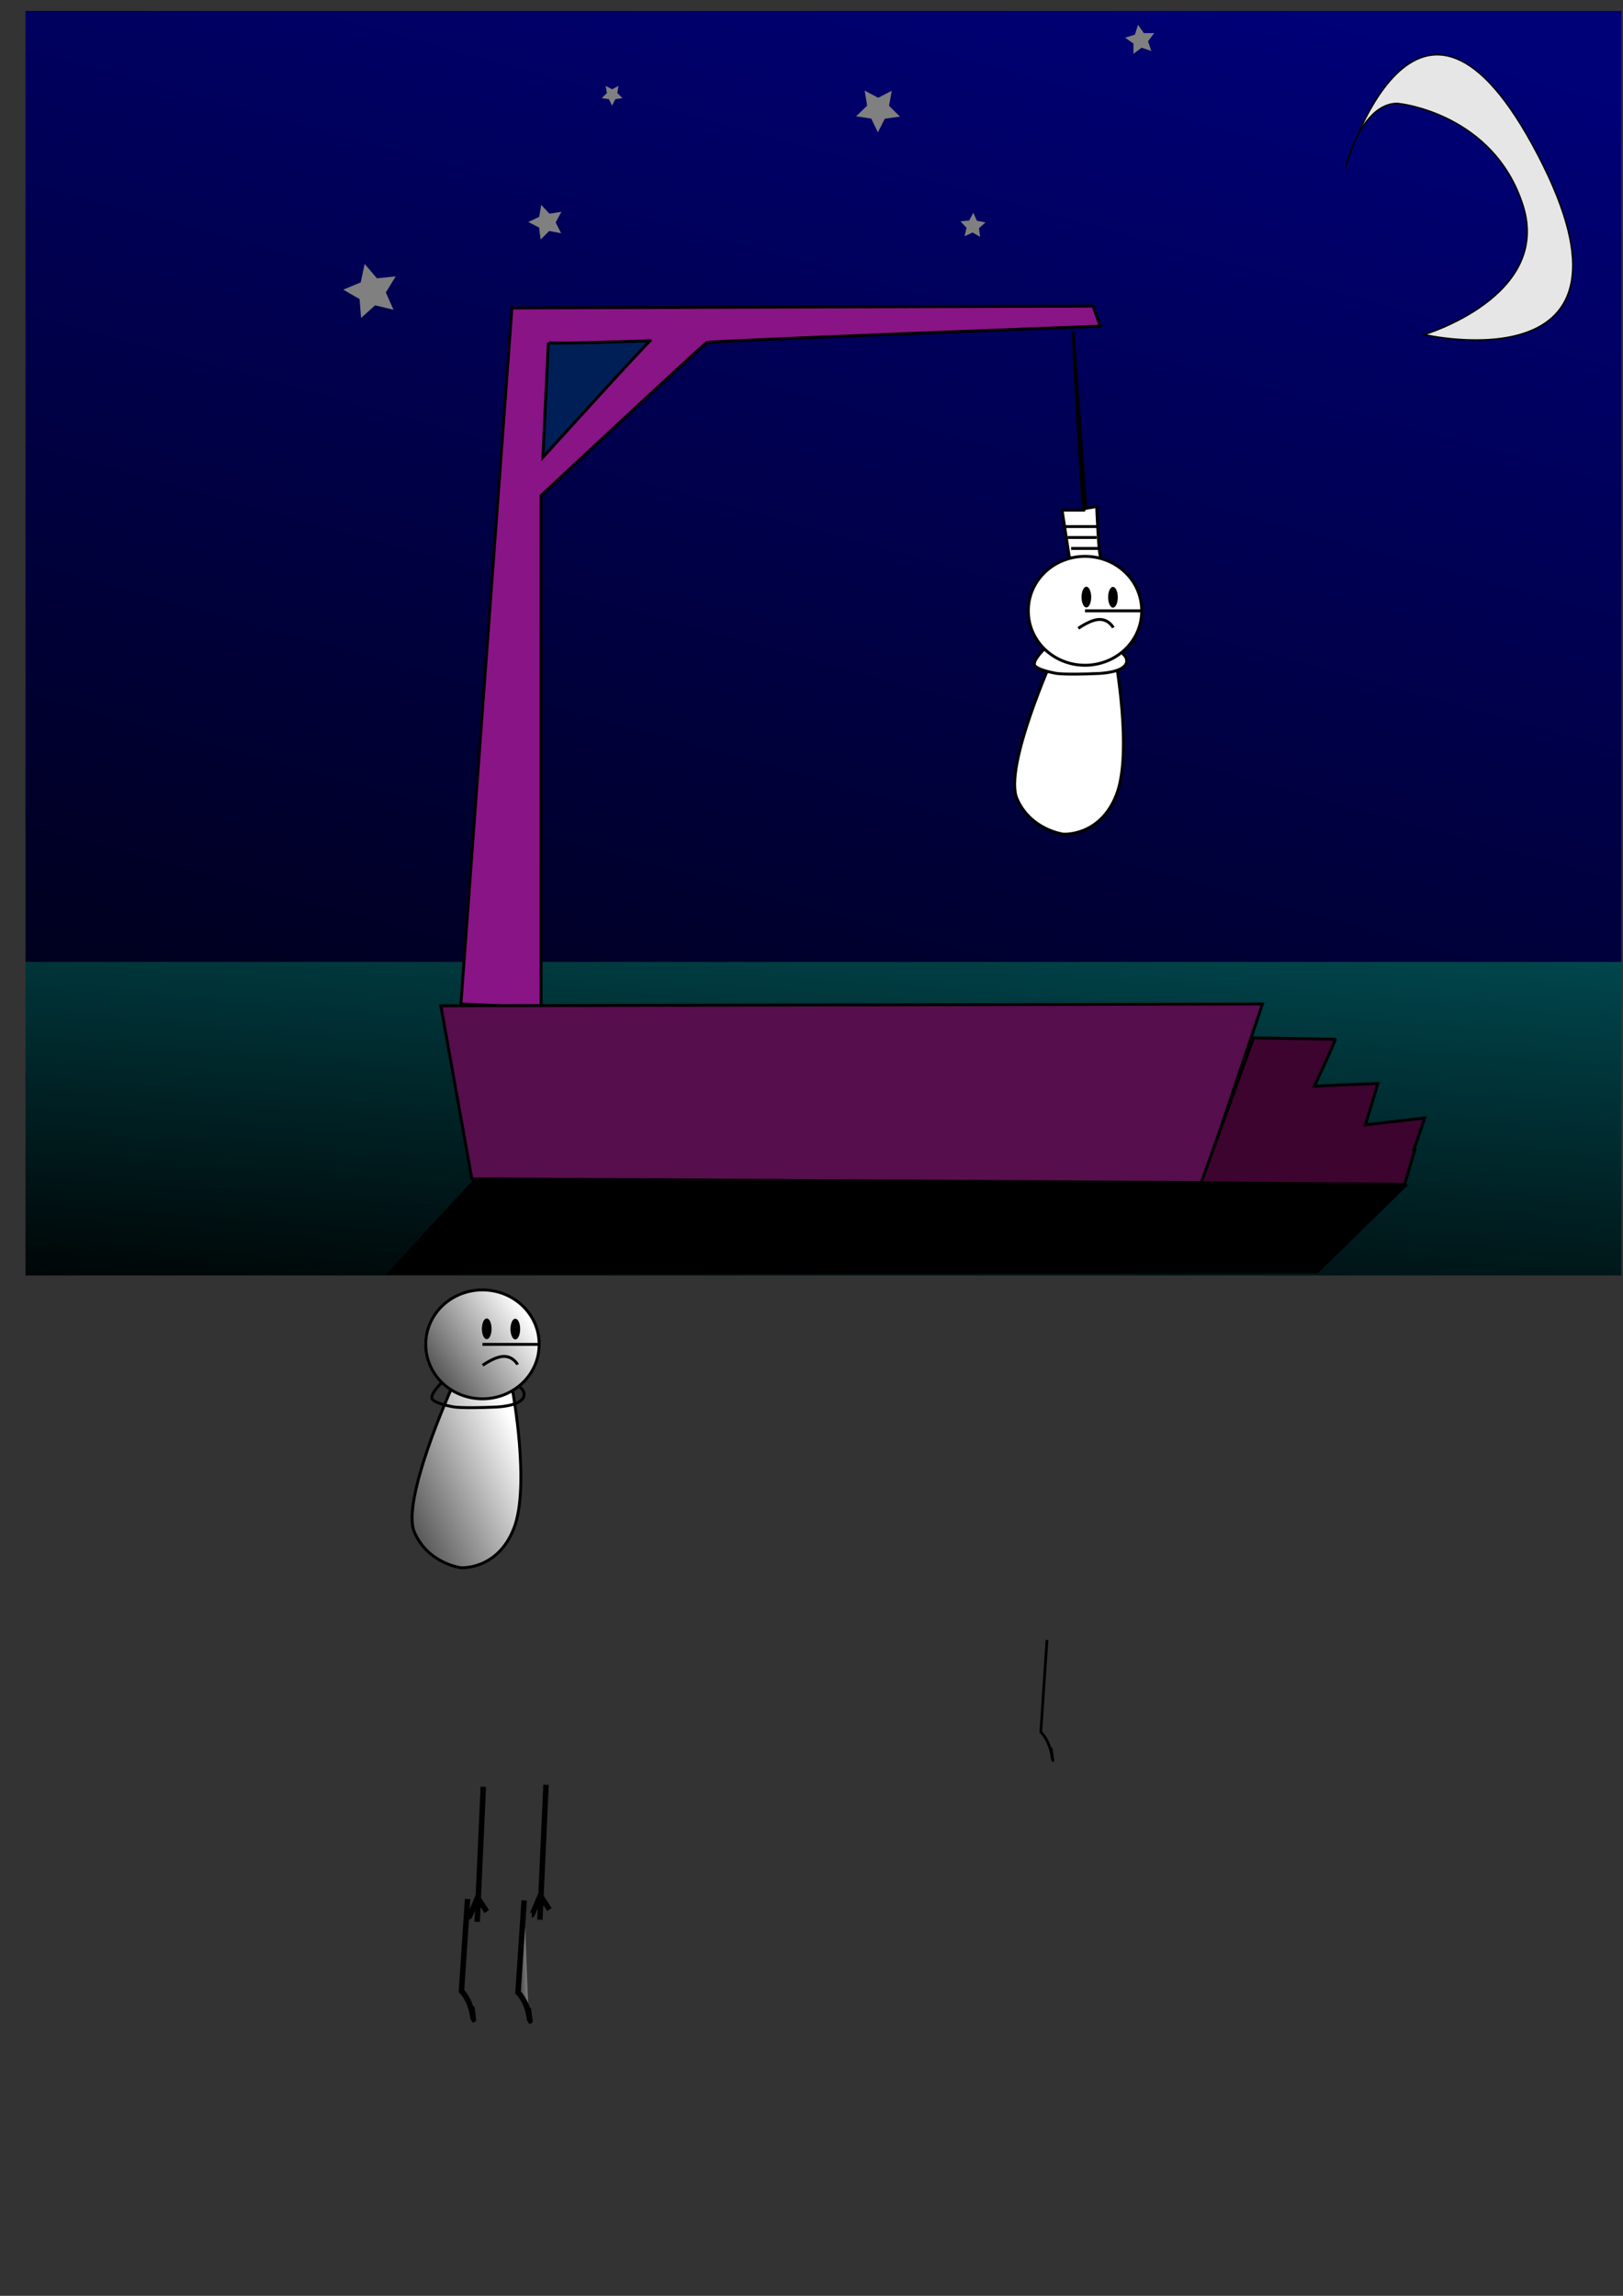 <?xml version="1.0" encoding="UTF-8" standalone="no"?>
<!DOCTYPE svg PUBLIC "-//W3C//DTD SVG 20010904//EN"
"http://www.w3.org/TR/2001/REC-SVG-20010904/DTD/svg10.dtd">
<!-- Created with Sodipodi ("http://www.sodipodi.com/") -->
<svg
   version="1"
   x="0"
   y="0"
   width="744.094"
   height="1052.362"
   id="svg548"
   sodipodi:version="0.32"
   sodipodi:docname="/home/evan/Hangman/pyHangman/burton-gallows.svg"
   sodipodi:docbase="/home/evan/Hangman/pyHangman/"
   xmlns="http://www.w3.org/2000/svg"
   xmlns:sodipodi="http://sodipodi.sourceforge.net/DTD/sodipodi-0.dtd"
   xmlns:xlink="http://www.w3.org/1999/xlink">
  <rect width="100%" height="100%" fill="#333333" stroke="none"/>
  <sodipodi:namedview
     id="base" />
  <defs
     id="defs550">
    <linearGradient
       x1="0"
       y1="0"
       x2="1"
       y2="0"
       id="linearGradient824"
       gradientUnits="objectBoundingBox"
       spreadMethod="pad">
      <stop
         style="stop-color:#ffffff;stop-opacity:1;"
         offset="0"
         id="stop825" />
      <stop
         style="stop-color:#000000;stop-opacity:1;"
         offset="1"
         id="stop826" />
    </linearGradient>
    <linearGradient
       x1="0"
       y1="0"
       x2="1"
       y2="0"
       id="linearGradient577"
       gradientUnits="objectBoundingBox"
       spreadMethod="pad">
      <stop
         style="stop-color:#005a62;stop-opacity:1;"
         offset="0"
         id="stop578" />
      <stop
         style="stop-color:#000000;stop-opacity:1;"
         offset="1"
         id="stop579" />
    </linearGradient>
    <linearGradient
       x1="0"
       y1="0"
       x2="1"
       y2="0"
       id="linearGradient598"
       gradientUnits="objectBoundingBox"
       spreadMethod="pad">
      <stop
         style="stop-color:#000077;stop-opacity:1;"
         offset="0"
         id="stop599" />
      <stop
         style="stop-color:#000000;stop-opacity:1;"
         offset="1"
         id="stop600" />
    </linearGradient>
    <linearGradient
       x1="0.928"
       y1="0.055"
       x2="0.234"
       y2="1.578"
       id="linearGradient601"
       xlink:href="#linearGradient598"
       gradientUnits="objectBoundingBox"
       spreadMethod="pad" />
    <linearGradient
       id="linearGradient602"
       xlink:href="#linearGradient577"
       x1="0.777"
       y1="-0.52"
       x2="0.139"
       y2="1.18"
       gradientUnits="objectBoundingBox"
       spreadMethod="pad" />
    <linearGradient
       xlink:href="#linearGradient824"
       id="linearGradient728"
       x1="2.14"
       y1="0.523"
       x2="-0.535"
       y2="1.258"
       gradientUnits="objectBoundingBox"
       spreadMethod="pad" />
    <linearGradient
       xlink:href="#linearGradient824"
       id="linearGradient729" />
    <linearGradient
       xlink:href="#linearGradient824"
       id="linearGradient800"
       x1="0.915"
       y1="0.258"
       x2="-0.322"
       y2="1.07"
       gradientUnits="objectBoundingBox"
       spreadMethod="pad" />
    <linearGradient
       xlink:href="#linearGradient824"
       id="linearGradient877" />
  </defs>
  <rect
     width="731.643"
     height="435.979"
     x="11.693"
     y="5.01"
     style="font-size:12;fill:url(#linearGradient601);fill-rule:evenodd;stroke-width:1pt;"
     id="rect597" />
  <rect
     width="731.624"
     height="143.656"
     x="11.693"
     y="440.989"
     style="font-size:12;fill:url(#linearGradient602);fill-rule:evenodd;stroke-width:1pt;"
     id="rect603" />
  <path
     d="M 211.308 460.2 L 234.694 141.15 L 501.125 140.315 L 504.466 149.502 C 504.466 149.502 325.731 156.184 324.061 157.019 C 322.39 157.854 248.057 227.176 248.057 227.176 L 248.057 461.87 L 211.308 460.2 z "
     transform="translate(0,-3.051758e-5)"
     style="font-size:12;fill:#891485;fill-rule:evenodd;stroke:#000000;stroke-width:1pt;"
     id="path579" />
  <path
     d="M 202.12 461.035 L 578.799 460.2 L 551.237 542.05 L 216.319 540.38 L 202.12 461.035 z "
     style="font-size:12;fill:#560e4c;fill-rule:evenodd;stroke:#000000;stroke-width:1pt;"
     id="path578" />
  <path
     d="M 491.938 152.008 C 491.938 152.008 496.114 233.858 496.949 233.858 C 497.784 233.858 486.926 233.858 486.926 233.858 L 490.267 255.574 L 496.114 256.409 L 483.586 293.993 C 483.586 293.993 502.795 306.521 503.631 305.686 C 504.466 304.851 520.335 294.828 520.335 293.158 C 520.335 291.487 498.619 255.574 498.619 255.574 C 498.619 255.574 505.301 256.409 504.466 254.738 C 503.631 253.068 502.795 232.188 502.795 232.188 L 497.784 233.023 L 491.938 152.008 z "
     style="font-size:12;fill:#ffffff;fill-rule:evenodd;stroke:#000000;stroke-width:1pt;"
     id="path582" />
  <path
     d="M 498.62 269.772 L 490.267 288.147 L 500.29 296.499 L 510.312 287.311 L 498.62 269.772 z "
     transform="translate(0,-3.051758e-5)"
     style="font-size:12;fill:#002252;fill-rule:evenodd;stroke:#000000;stroke-width:1pt;fill-opacity:1;"
     id="path583" />
  <path
     d="M 488.597 241.375 C 489.432 241.375 502.795 241.375 502.795 241.375 "
     style="font-size:12;fill:none;fill-rule:evenodd;stroke:#000000;stroke-width:1pt;"
     id="path584" />
  <path
     d="M 489.432 246.386 L 502.795 246.386 "
     style="font-size:12;fill:none;fill-rule:evenodd;stroke:#000000;stroke-width:1pt;"
     id="path585" />
  <path
     d="M 491.102 251.398 L 503.631 251.398 "
     style="font-size:12;fill:none;fill-rule:evenodd;stroke:#000000;stroke-width:1pt;"
     id="path586" />
  <path
     d="M 251.398 157.019 L 248.892 209.637 C 248.892 209.637 297.334 156.184 298.169 156.184 C 299.005 156.184 251.398 157.854 251.398 157.019 z "
     style="font-size:12;fill:#001f56;fill-rule:evenodd;stroke:#000000;stroke-width:1pt;"
     id="path587" />
  <polygon
     points="412.593,53.453 405.643,54.409 402.49,60.676 399.433,54.362 392.498,53.3 397.559,48.441 396.426,41.518 402.611,44.83 408.845,41.612 407.607,48.518 412.593,53.453 "
     style="font-size:12;fill:#808080;fill-rule:evenodd;stroke-width:1pt;"
     id="polygon590" />
  <polygon
     points="257.244,106.906 251.793,105.886 247.861,109.798 247.147,104.298 242.211,101.768 247.222,99.389 248.103,93.913 251.913,97.943 257.393,97.089 254.738,101.958 257.244,106.906 "
     style="font-size:12;fill:#808080;fill-rule:evenodd;stroke-width:1pt;"
     id="polygon591" />
  <polygon
     points="449.342,108.576 445.88,106.574 442.268,108.291 443.102,104.38 440.353,101.475 444.331,101.06 446.244,97.547 447.868,101.202 451.8,101.936 448.826,104.61 449.342,108.576 "
     style="font-size:12;fill:#808080;fill-rule:evenodd;stroke-width:1pt;"
     id="polygon592" />
  <polygon
     points="527.852,23.385 523.395,21.874 519.623,24.688 519.683,19.983 515.841,17.265 520.335,15.868 521.732,11.374 524.449,15.217 529.155,15.156 526.341,18.928 527.852,23.385 "
     style="font-size:12;fill:#808080;fill-rule:evenodd;stroke-width:1pt;"
     id="polygon593" />
  <polygon
     points="280.63,48.441 279.157,45.457 275.864,44.979 278.247,42.656 277.685,39.376 280.63,40.925 283.576,39.376 283.013,42.656 285.396,44.979 282.103,45.457 280.63,48.441 "
     style="font-size:12;fill:#808080;fill-rule:evenodd;stroke-width:1pt;"
     id="polygon594" />
  <polygon
     points="180.405,141.985 171.982,139.957 165.536,145.746 164.862,137.108 157.365,132.767 165.371,129.457 167.183,120.985 172.806,127.576 181.423,126.682 176.891,134.066 180.405,141.985 "
     style="font-size:12;fill:#808080;fill-rule:evenodd;stroke-width:1pt;"
     id="polygon595" />
  <path
     d="M 442.661 674.848 C 442.661 674.848 688.212 598.009 566.271 811.822 C 444.331 1025.64 350.788 821.845 350.788 821.845 C 350.788 821.845 457.694 897.013 516.159 826.856 C 574.624 756.698 527.852 681.53 527.852 681.53 C 527.852 681.53 514.489 651.462 442.661 674.848 z "
     transform="matrix(0.261,-0.368,0.409,0.29,225.291,44.124)"
     style="font-size:12;fill:#e6e6e6;fill-rule:evenodd;stroke:#000000;stroke-width:1pt;"
     id="path606" />
  <path
     style="fill:#3d042f;fill-rule:evenodd;stroke:#000000;stroke-opacity:1;stroke-width:1pt;stroke-linejoin:miter;stroke-linecap:butt;fill-opacity:1;"
     d="M 574.736 475.727 C 574.736 475.727 611.449 476.36 612.082 476.36 C 612.715 476.36 602.587 497.881 602.587 497.881 L 631.704 496.615 L 626.007 515.604 L 653.225 512.439 L 648.161 526.997 L 648.646 526.997 L 643.985 542.853 L 550.683 542.189 L 574.736 475.727 z "
     id="path580"
     sodipodi:nodetypes="ccccccccccc" />
  <path
     style="fill:#000000;fill-rule:evenodd;stroke:black;stroke-opacity:1;stroke-width:1pt;stroke-linejoin:miter;stroke-linecap:butt;fill-opacity:1;"
     d="M 217.411 541.281 L 178.425 583.549 L 603.919 582.963 L 644.18 543.65 L 217.411 541.281 z "
     id="path581"
     sodipodi:nodetypes="ccccc" />
  <path
     style="font-size:12;fill:none;fill-rule:evenodd;stroke:#000000;stroke-width:1.25;stroke-dasharray:none;"
     d="M 398.125 738.3 L 395.312 780.487 C 395.312 780.487 399.062 783.924 400.312 791.112 C 401.562 798.299 400 787.675 400 787.675 "
     id="path610"
     sodipodi:nodetypes="cccc"
     transform="translate(81.875,13.437)" />
  <path
     style="font-size:12;fill:url(#linearGradient728);fill-rule:evenodd;stroke:#000000;stroke-width:2.5;"
     d="M 398.125 738.3 L 395.312 780.487 C 395.312 780.487 399.062 783.924 400.312 791.112 C 401.562 798.299 400 787.675 400 787.675 "
     id="path805"
     sodipodi:nodetypes="cccc"
     transform="translate(-157.812,132.812)" />
  <path
     style="font-size:12;fill:url(#linearGradient728);fill-rule:evenodd;stroke:#000000;stroke-width:2.5;"
     d="M 398.125 738.3 L 395.312 780.487 C 395.312 780.487 399.062 783.924 400.312 791.112 C 401.562 798.299 400 787.675 400 787.675 "
     id="path607"
     sodipodi:nodetypes="cccc"
     transform="translate(-183.75,132.188)" />
  <g
     id="g801"
     transform="translate(-152.792,136.985)"
     style="font-size:12;fill:url(#linearGradient728);stroke:#000000;stroke-width:2.5;">
    <path
       style="fill:url(#linearGradient728);fill-rule:evenodd;stroke:#000000;stroke-opacity:1;stroke-width:2.5;stroke-linejoin:miter;stroke-linecap:butt;fill-opacity:1;stroke-dasharray:none;"
       d="M 403.125 681.112 L 400.312 742.987 "
       id="path802" />
    <path
       style="fill:url(#linearGradient728);fill-rule:evenodd;stroke:#000000;stroke-opacity:1;stroke-width:2.5;stroke-linejoin:miter;stroke-linecap:butt;fill-opacity:1;stroke-dasharray:none;"
       d="M 400.754 731.166 C 400.754 731.166 396.875 740.8 396.562 740.8 "
       id="path803"
       sodipodi:nodetypes="cc" />
    <path
       style="fill:url(#linearGradient728);fill-rule:evenodd;stroke:#000000;stroke-opacity:1;stroke-width:2.5;stroke-linejoin:miter;stroke-linecap:butt;fill-opacity:1;stroke-dasharray:none;"
       d="M 400.789 732.324 L 404.688 738.3 "
       id="path804"
       sodipodi:nodetypes="cc" />
  </g>
  <g
     id="g619"
     transform="translate(-181.542,137.923)"
     style="font-size:12;fill:url(#linearGradient728);stroke:#000000;stroke-width:2.5;">
    <path
       style="fill:url(#linearGradient728);fill-rule:evenodd;stroke:#000000;stroke-opacity:1;stroke-width:2.5;stroke-linejoin:miter;stroke-linecap:butt;fill-opacity:1;stroke-dasharray:none;"
       d="M 403.125 681.112 L 400.312 742.987 "
       id="path620" />
    <path
       style="fill:url(#linearGradient728);fill-rule:evenodd;stroke:#000000;stroke-opacity:1;stroke-width:2.5;stroke-linejoin:miter;stroke-linecap:butt;fill-opacity:1;stroke-dasharray:none;"
       d="M 400.754 731.166 C 400.754 731.166 396.875 740.8 396.562 740.8 "
       id="path621"
       sodipodi:nodetypes="cc" />
    <path
       style="fill:url(#linearGradient728);fill-rule:evenodd;stroke:#000000;stroke-opacity:1;stroke-width:2.5;stroke-linejoin:miter;stroke-linecap:butt;fill-opacity:1;stroke-dasharray:none;"
       d="M 400.789 732.324 L 404.688 738.3 "
       id="path622"
       sodipodi:nodetypes="cc" />
  </g>
  <g
     id="g889"
     transform="translate(117.5,-61.25)">
    <g
       id="g850"
       transform="translate(-226.25,-45)"
       style="font-size:12;fill:url(#linearGradient800);">
      <path
         style="font-size:12;fill:url(#linearGradient800);fill-rule:evenodd;stroke:#000000;stroke-width:1pt;"
         d="M 417.5 771.737 C 417.5 771.737 394.375 822.987 400.625 837.362 C 406.875 851.737 421.875 853.612 421.875 853.612 C 421.875 853.612 438.75 854.862 446.25 835.487 C 453.75 816.112 445.625 772.362 445.625 772.362 "
         id="path596"
         sodipodi:nodetypes="ccccc"
         transform="translate(-101.875,-28.75)" />
      <path
         style="font-size:12;fill:url(#linearGradient800);fill-rule:evenodd;stroke:#000000;stroke-width:1pt;"
         d="M 411.006 767.752 C 411.006 767.752 406.034 772.613 406.807 774.823 C 407.581 777.032 416.309 778.579 416.309 778.579 C 416.309 778.579 419.623 779.463 436.749 778.69 C 454.869 777.364 448.018 769.188 446.692 769.63 "
         id="path597"
         sodipodi:nodetypes="ccccc"
         transform="translate(-100,-27.5)" />
      <path
         sodipodi:type="arc"
         style="font-size:12;fill:url(#linearGradient800);fill-rule:evenodd;stroke:#000000;stroke-width:1pt;"
         id="path575"
         d="M 455.929 749.984 A 25.986 24.804 0 1 0 403.958,749.984 A 25.986 24.804 0 1 0 455.929 749.984 L 429.943 749.984 z"
         sodipodi:cx="429.943237"
         sodipodi:cy="749.984497"
         sodipodi:rx="25.985580"
         sodipodi:ry="24.804413"
         transform="translate(-100,-27.5)" />
    </g>
    <g
       id="g885">
      <path
         sodipodi:type="arc"
         style="font-size:12;fill-rule:evenodd;stroke-width:1pt;"
         id="path590"
         d="M 450.56 743.445 A 2.21 4.751 0 1 0 446.14,743.445 A 2.21 4.751 0 1 0 450.56 743.445 L 448.35 743.445 z"
         sodipodi:cx="448.349976"
         sodipodi:cy="743.444824"
         sodipodi:rx="2.209702"
         sodipodi:ry="4.750885"
         transform="translate(-329.592,-72.983)" />
      <path
         sodipodi:type="arc"
         style="font-size:12;fill-rule:evenodd;stroke-width:1pt;"
         id="path591"
         d="M 450.56 743.445 A 2.21 4.751 0 1 0 446.14,743.445 A 2.21 4.751 0 1 0 450.56 743.445 L 448.35 743.445 z"
         sodipodi:cx="448.349976"
         sodipodi:cy="743.444824"
         sodipodi:rx="2.209702"
         sodipodi:ry="4.750885"
         transform="translate(-342.7,-73.094)" />
      <path
         style="font-size:12;fill:none;fill-rule:evenodd;stroke:#000000;stroke-width:1pt;"
         d="M 435.423 762.448 C 435.423 762.448 441.168 758.25 445.367 758.36 C 449.565 758.471 451.444 762.117 451.444 762.117 "
         id="path595"
         transform="translate(-331.639,-75.358)"
         sodipodi:nodetypes="ccc" />
    </g>
  </g>
  <g
     id="g898"
     transform="translate(132.5,-377.5)">
    <g
       id="g863"
       transform="translate(35,-65)"
       style="font-size:12;fill:#ffffff;fill-opacity:1;">
      <path
         style="font-size:12;fill:#ffffff;fill-rule:evenodd;stroke:#000000;stroke-width:1pt;fill-opacity:1;"
         d="M 417.5 771.737 C 417.5 771.737 394.375 822.987 400.625 837.362 C 406.875 851.737 421.875 853.612 421.875 853.612 C 421.875 853.612 438.75 854.862 446.25 835.487 C 453.75 816.112 445.625 772.362 445.625 772.362 "
         id="path864"
         sodipodi:nodetypes="ccccc"
         transform="translate(-101.875,-28.75)" />
      <path
         style="font-size:12;fill:#ffffff;fill-rule:evenodd;stroke:#000000;stroke-width:1pt;fill-opacity:1;"
         d="M 411.006 767.752 C 411.006 767.752 406.034 772.613 406.807 774.823 C 407.581 777.032 416.309 778.579 416.309 778.579 C 416.309 778.579 419.623 779.463 436.749 778.69 C 454.869 777.364 448.018 769.188 446.692 769.63 "
         id="path865"
         sodipodi:nodetypes="ccccc"
         transform="translate(-100,-27.5)" />
      <path
         sodipodi:type="arc"
         style="font-size:12;fill:#ffffff;fill-rule:evenodd;stroke:#000000;stroke-width:1pt;fill-opacity:1;"
         id="path866"
         d="M 455.929 749.984 A 25.986 24.804 0 1 0 403.958,749.984 A 25.986 24.804 0 1 0 455.929 749.984 L 429.943 749.984 z"
         sodipodi:cx="429.943237"
         sodipodi:cy="749.984497"
         sodipodi:rx="25.985580"
         sodipodi:ry="24.804413"
         transform="translate(-100,-27.5)" />
    </g>
    <path
       sodipodi:type="arc"
       style="font-size:12;fill-rule:evenodd;stroke-width:1pt;"
       id="path867"
       d="M 450.56 743.445 A 2.21 4.751 0 1 0 446.14,743.445 A 2.21 4.751 0 1 0 450.56 743.445 L 448.35 743.445 z"
       sodipodi:cx="448.349976"
       sodipodi:cy="743.444824"
       sodipodi:rx="2.209702"
       sodipodi:ry="4.750885"
       transform="translate(-82.782,-92.251)" />
    <path
       sodipodi:type="arc"
       style="font-size:12;fill-rule:evenodd;stroke-width:1pt;"
       id="path868"
       d="M 450.56 743.445 A 2.21 4.751 0 1 0 446.14,743.445 A 2.21 4.751 0 1 0 450.56 743.445 L 448.35 743.445 z"
       sodipodi:cx="448.349976"
       sodipodi:cy="743.444824"
       sodipodi:rx="2.209702"
       sodipodi:ry="4.750885"
       transform="translate(-70.591,-92.165)" />
    <path
       style="font-size:12;fill:none;fill-rule:evenodd;stroke:#000000;stroke-width:1pt;"
       d="M 435.423 762.448 C 435.423 762.448 441.168 758.25 445.367 758.36 C 449.565 758.471 451.444 762.117 451.444 762.117 "
       id="path869"
       transform="translate(-73.539,-96.911)"
       sodipodi:nodetypes="ccc" />
  </g>
</svg>
